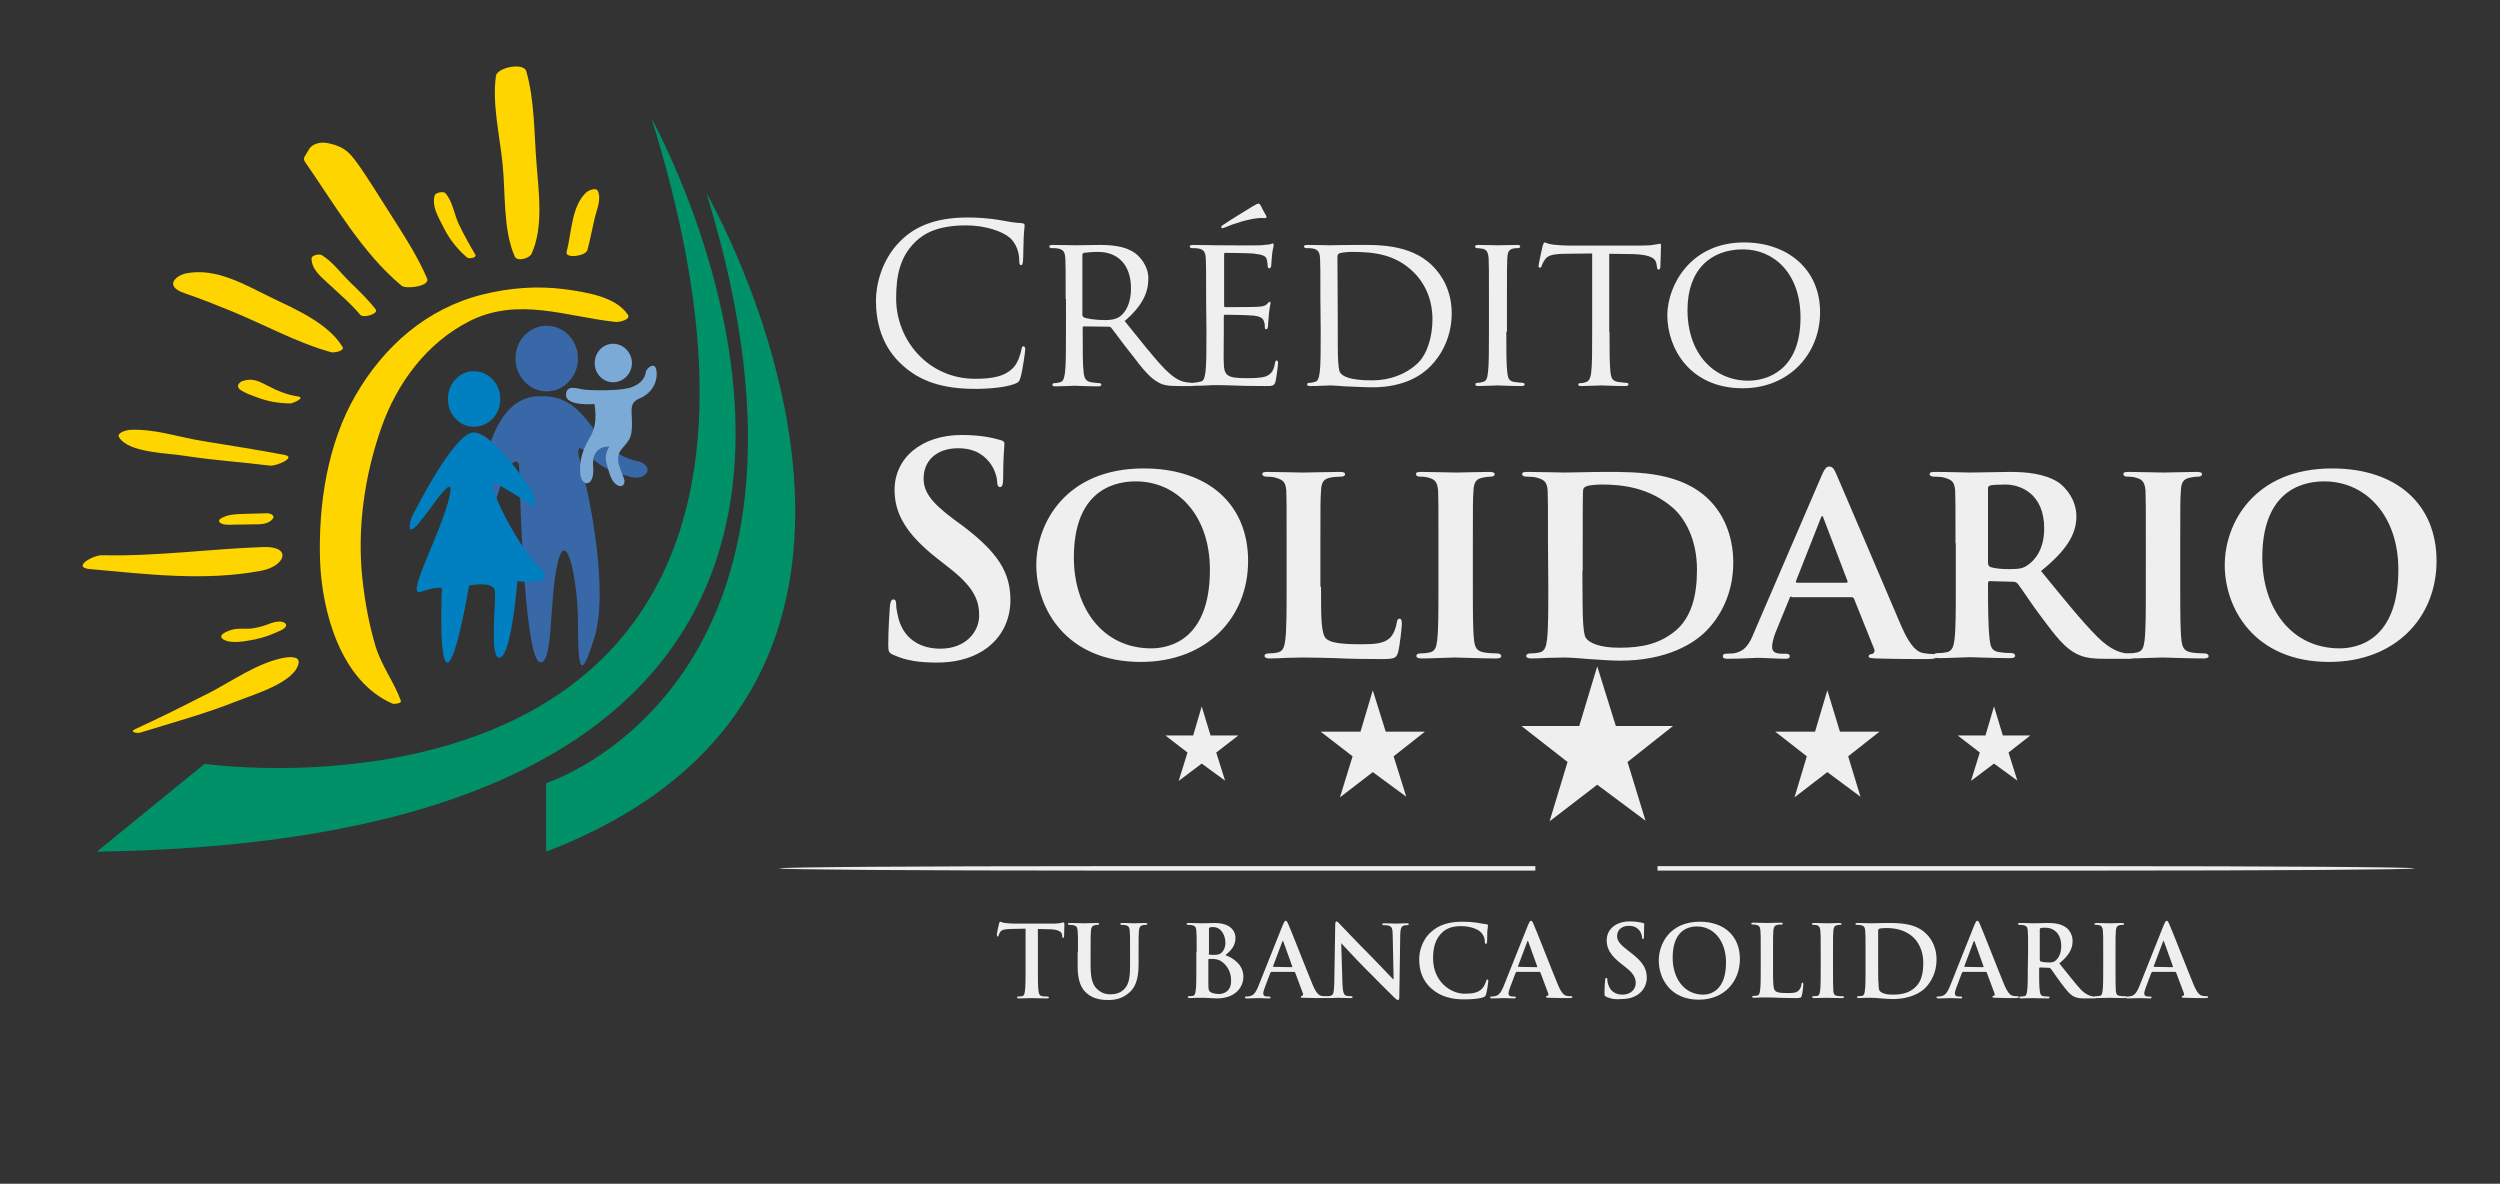 <?xml version="1.0" encoding="utf-8"?>
<!-- Generator: Adobe Illustrator 21.0.0, SVG Export Plug-In . SVG Version: 6.00 Build 0)  -->
<svg version="1.1" id="Capa_1" xmlns="http://www.w3.org/2000/svg" xmlns:xlink="http://www.w3.org/1999/xlink" x="0px" y="0px"
	 viewBox="0 0 792 375" style="enable-background:new 0 0 792 375;" xml:space="preserve">
<rect x="0" y="0" width="792" height="375" fill="#333333" stroke="none"/>
<style type="text/css">
	.st0{fill:#009169;}
	.st1{fill:#FFD500;}
	.st2{fill:#3868A8;}
	.st3{fill:#0080C0;}
	.st4{fill:#7CAAD7;}
	.st5{fill:#EFEFEF;}
</style>
<g>
	<path class="st0" d="M223.8,61.2c0,0,89.5,154.9-50.8,208.6v-21.7C173,248.1,271.8,216.9,223.8,61.2z"/>
	<path class="st0" d="M30.7,269.8L64.8,242c0,0,214.9,30.7,141.6-204.5C206.3,37.5,334.1,265.4,30.7,269.8z"/>
	<g>
		<path class="st1" d="M178.7,91.6c-8.6-1.1-17.4-0.4-25.8,1.7c-17.7,4.4-31.3,16.4-40.3,32c-8.9,15.4-11.8,34.8-11.2,52.4
			c0.6,16.1,6.5,38,22.9,45.2c0.5,0.2,3,0,2.7-0.9c-2.2-6-6.1-11-8-17.2c-2.1-7-3.4-14.2-4.2-21.5c-1.7-16,0.7-32.7,6-47.8
			c5-14.2,14.4-26.9,28-33.8c15.4-7.7,30.5-1.4,46.3,0.3c0.9,0.1,4.9-0.7,3.8-2.3C195,93.8,185.1,92.5,178.7,91.6z"/>
		<path class="st1" d="M89.8,208.4c-8.3,1.7-15.7,7-23.1,10.9c-7.9,4-15.8,8-23.9,11.7c-2,0.9,0.7,1.4,1.6,1.1
			c10.3-3.2,20.7-6,30.7-10c5-2,18.5-5.9,19.5-12.1C95,207.6,91,208.2,89.8,208.4z"/>
		<path class="st1" d="M83.4,173.3c-17.1,0.6-33.9,3-51,2.6c-2.9-0.1-9.9,3.9-3.8,4.4c18,1.6,36.3,3.9,54.2,0.5
			C90.3,179.4,92.8,173,83.4,173.3z"/>
		<path class="st1" d="M90.1,144.1c-8.5-1.6-16.9-2.9-25.4-4.3c-7.9-1.2-15.8-4.1-23.8-3.6c-0.9,0.1-4,0.9-3.2,2.3
			c3,5,15.5,5,20.8,5.9c9,1.4,18.1,2,27,3.1C87.3,147.8,94.2,144.9,90.1,144.1z"/>
		<path class="st1" d="M94.4,125.6c-3.3-0.5-6.4-1.7-9.4-3.3c-2.8-1.4-4.9-2.7-8.1-1.6c-1.2,0.4-2.5,1.8-0.3,3.1
			c1.5,0.9,3.2,1.5,4.9,2.1c3.4,1.3,6.9,1.9,10.6,1.9C92.9,127.7,96.9,126,94.4,125.6z"/>
		<path class="st1" d="M86.2,94.4c-8.5-4.1-17.6-9.7-27.2-7.8c-2.8,0.5-7.5,3.9-0.5,6.3c5,1.7,10,3.7,14.9,5.7
			c10.5,4.3,20.7,10,31.6,13c0.8,0.2,4.3-0.4,3.5-1.7C104.1,102.5,93.5,97.9,86.2,94.4z"/>
		<path class="st1" d="M84.6,162.6l-7.3,0.2c-2.5,0.1-5.2,0.1-7.4,1.5c-0.2,0.1-0.6,0.5-0.5,0.8c0.5,1.5,3.8,1.1,5,1.1l7.2-0.1
			c1.6,0,3.6-0.3,4.7-1.6C87.4,163.3,85.6,162.6,84.6,162.6z"/>
		<path class="st1" d="M85.9,197.4c-1.8,0.7-3.6,1.3-5.5,1.6c-2,0.4-4,0-6,0.3c-1,0.1-6.2,1.7-3.6,3.3c2.6,1.5,7,0.5,9.8,0
			c3-0.6,5.9-1.7,8.6-3c0.6-0.3,2-1.2,1.2-2.1C89.4,196.5,87.1,197,85.9,197.4z"/>
		<path class="st1" d="M101.9,80.8c-0.8-0.4-3.2,0-3.2,1.1c0,3.6,3.3,6,5.7,8.3c3.3,3.1,6.8,6,9.7,9.5c1,1.2,6-0.3,4.9-1.7
			c-2.4-3.1-5.2-5.8-8-8.5C108,86.6,105.5,83,101.9,80.8z"/>
		<path class="st1" d="M103.6,45.3c-1.9-0.4-4.7,0.2-5.7,2c-0.5,0.8-1,1.7-1.5,2.5c-0.2,0.6-0.1,1.1,0.3,1.6
			c9.2,13.2,18,28.7,30.5,39.1c1.4,1.2,9.2,0.2,8.1-2.3c-3.4-7.9-8.3-15.1-12.9-22.4c-2.6-4.1-5.1-8.1-7.8-12.1
			C111.1,48.7,109.7,46.5,103.6,45.3z"/>
		<path class="st1" d="M137.7,61.9c-1,3.5,1.3,7.1,2.8,10.1c1.8,3.7,4.4,7,7.5,9.6c0.6,0.5,3.1,0,2.6-0.9c-1.9-3.2-3.7-6.4-5.3-9.8
			c-1.5-3.2-1.9-7.2-4.3-9.8C140.3,60.6,138,61,137.7,61.9z"/>
		<path class="st1" d="M157.1,24.1c-1.2,9,1.2,18.7,2.1,27.7c1,9.2,0.1,21,3.9,29.5c0.8,1.7,4.7,0.5,5.3-0.9
			c3.8-8.4,2.3-19.2,1.6-28.2c-0.8-9.5-0.6-20.5-3.3-29.7C165.8,19.7,157.4,21.4,157.1,24.1z"/>
		<path class="st1" d="M185.8,60.9c-4.8,4.3-4.7,13-6.3,18.9c-0.6,2.2,6.1,1.4,6.6-0.6c0.9-3.3,1.5-6.7,2.3-10.1
			c0.6-2.6,2.2-6,1-8.6C188.8,59.3,186.5,60.3,185.8,60.9z"/>
	</g>
	<g>
		<path class="st2" d="M183.1,113.6c0,5.7-4.5,10.4-9.9,10.4s-9.9-4.7-9.9-10.4c0-5.9,4.5-10.4,9.9-10.4S183.1,107.7,183.1,113.6
			L183.1,113.6z"/>
		<path class="st2" d="M151.6,163.7c0,0,0.2-36.5,18-38.1c18-1.6,16.7,17.1,32,20.4c6.7,1.4,3,7.3-3,4.7c0,0-6.7-1-11.6-6.1
			c-4.9-5.3-4.3-1.8-2.4,4.9c1.9,6.9,8.4,37.5,3.7,52.5c-4.5,14.7-5.2,9.4-5.2-4.5s-3.7-30.8-6.4-19.3c-2.8,11.6-1.3,32.2-5.6,31.6
			c-4.5-0.6-6.2-44.8-6.6-61.1c0.2-5.5-5.2-3.1-9.6,19.3L151.6,163.7z"/>
		<path class="st3" d="M158.5,126.4c0,4.9-3.7,8.8-8.4,8.8c-4.5,0-8.2-3.9-8.2-8.8c0-4.9,3.7-8.8,8.2-8.8
			C154.7,117.6,158.5,121.5,158.5,126.4L158.5,126.4z"/>
		<path class="st3" d="M130.4,163.9c0,0-2.4,7.1,2.2,2c4.5-5.3,12.9-19.3,9.2-6.3c-3.9,13-13.3,29.7-8.4,27.9
			c4.9-1.8,6.6-1.2,6.6-1.2s-1.1,24.6,1.9,23.6c2.8-1,6.7-24.4,6.7-24.4s7.9-1.6,8.2,1.8c0.4,3.3-1.9,22.4,1.7,21
			c3.6-1.2,5.4-24.2,5.4-24.2s13.5,1.8,6.9-4.5c-6.7-6.1-17.8-28.3-13.9-26.5c3.9,1.8,12.7,7.7,12.7,7.7c-0.8-4.7-0.8-4.7-0.8-4.7
			S156.8,137,150,137C143.7,137,130.4,163.9,130.4,163.9L130.4,163.9z"/>
		<path class="st4" d="M200.2,115c0,3.3-2.6,6.1-6,6.1c-3.2,0-5.8-2.7-5.8-6.1c0-3.3,2.6-6.1,5.8-6.1
			C197.5,108.9,200.2,111.7,200.2,115L200.2,115z"/>
		<path class="st4" d="M201.3,122.1c-3.2,2.2-15.6,1.4-15.6,1.4c-2.8-0.2-6.2-2-6.4,1.6c0,3.7,9,2.9,9,2.9s1.3,5.7-1.1,10
			c-2.4,4.1-3.7,7.3-3.4,11.8c0.2,4.5,4.7,4.9,4.1-2c-0.6-6.9,5.1-6.3,5.1-6.3c-1.5,2.8-1.5,3.7,0.2,8.8s5.4,4.3,4.5,1.4
			c-0.9-2.8-3.4-6.5-0.6-9.6c2.8-3.3,3.4-3.7,3-11.2c-0.2-2.9,0.7-3.7,2.1-4.5c0,0,5.2-1.6,5.8-7.1c0.4-5.7-3-2.9-3.4-1.6
			C204.3,120.9,201.3,122.1,201.3,122.1L201.3,122.1z"/>
	</g>
	<g>
		<path class="st5" d="M285.9,115.7c-6.7-6-8.4-13.9-8.4-20.5c0-4.6,1.6-12.8,7.8-18.9c4.2-4.2,10.5-7.4,21.2-7.4
			c2.8,0,6.7,0.2,10.1,0.8c2.6,0.5,4.9,0.9,7.1,1c0.8,0.1,0.9,0.3,0.9,0.8c0,0.6-0.2,1.4-0.3,3.9c-0.1,2.3-0.1,6.1-0.2,7.1
			s-0.2,1.5-0.6,1.5c-0.5,0-0.6-0.5-0.6-1.5c0-2.7-1.1-5.5-2.9-7.1c-2.4-2.1-7.8-4-13.9-4c-9.2,0-13.5,2.7-16,5.1
			c-5.1,4.9-6.2,11-6.2,18.1c0,13.2,10.2,25.4,25,25.4c5.2,0,9.3-0.6,12.1-3.5c1.5-1.5,2.4-4.6,2.6-5.8c0.1-0.8,0.3-1,0.7-1
			c0.3,0,0.5,0.5,0.5,1s-0.8,6.5-1.5,8.9c-0.4,1.3-0.6,1.5-1.8,2c-2.8,1.1-8,1.6-12.5,1.6C298.4,123.2,291.4,120.7,285.9,115.7z"/>
		<path class="st5" d="M337.6,94.7c0-9.2,0-10.8-0.1-12.7c-0.1-2-0.5-3-2.5-3.3c-0.5-0.1-1.5-0.1-2.1-0.1c-0.2,0-0.5-0.3-0.5-0.5
			c0-0.3,0.3-0.5,1-0.5c2.8,0,6.9,0.1,7.2,0.1c0.6,0,5.8-0.1,7.6-0.1c3.9,0,8.2,0.3,11.4,2.6c1.5,1.1,4.2,4,4.2,8
			c0,4.4-1.8,8.6-7.5,13.5c5,6.2,9.2,11.6,12.8,15.3c3.3,3.3,5.3,3.9,6.8,4.1c1.2,0.2,1.8,0.2,2.2,0.2c0.3,0,0.6,0.3,0.6,0.5
			c0,0.3-0.3,0.5-1.5,0.5h-3.8c-3.5,0-5-0.3-6.5-1.2c-2.6-1.4-4.9-4.2-8.3-8.7c-2.6-3.2-5.3-7-6.6-8.6c-0.3-0.3-0.4-0.3-0.8-0.3
			l-7.8-0.1c-0.3,0-0.4,0.1-0.4,0.5v1.4c0,5.7,0,10.3,0.3,12.7c0.2,1.7,0.6,2.8,2.4,3.1c0.8,0.1,2.2,0.3,2.7,0.3
			c0.4,0,0.5,0.3,0.5,0.5c0,0.3-0.3,0.5-1,0.5c-3.3,0-7.2-0.2-7.5-0.2c-0.1,0-4.2,0.2-6,0.2c-0.6,0-1-0.1-1-0.5
			c0-0.2,0.1-0.5,0.5-0.5c0.6,0,1.3-0.1,1.9-0.3c1.2-0.3,1.3-1.4,1.6-3.1c0.3-2.4,0.3-7.1,0.3-12.8V94.7H337.6z M342.9,99.7
			c0,0.3,0.1,0.6,0.4,0.8c0.9,0.5,4,0.9,6.7,0.9c1.5,0,3.1-0.1,4.6-1c2.1-1.4,3.7-4.5,3.7-9c0-7.4-4-11.6-10.5-11.6
			c-1.8,0-3.7,0.2-4.4,0.3c-0.3,0.1-0.5,0.3-0.5,0.7L342.9,99.7L342.9,99.7z"/>
		<path class="st5" d="M382.1,94.7c0-9.2,0-10.8-0.1-12.7c-0.1-2-0.5-3-2.5-3.3c-0.5-0.1-1.5-0.1-2.1-0.1c-0.2,0-0.5-0.3-0.5-0.5
			c0-0.3,0.3-0.5,1-0.5c2.8,0,6.7,0.1,7.1,0.1s13.2,0.1,14.6,0c1.2-0.1,2.3-0.3,2.8-0.3c0.3-0.1,0.6-0.3,0.8-0.3
			c0.2,0,0.3,0.3,0.3,0.6c0,0.4-0.3,1.1-0.5,2.8c-0.1,0.6-0.2,3.2-0.3,3.9c-0.1,0.3-0.3,0.6-0.6,0.6c-0.3,0-0.5-0.3-0.5-0.8
			c0-0.4-0.1-1.4-0.3-2.1c-0.4-1-1-1.4-4.4-1.8c-1-0.1-8.1-0.2-8.8-0.2c-0.3,0-0.3,0.2-0.3,0.6v16c0,0.4,0,0.6,0.3,0.6
			c0.8,0,8.8,0,10.2-0.1c1.5-0.1,2.4-0.2,3-0.8c0.4-0.4,0.7-0.8,0.9-0.8c0.2,0,0.3,0.1,0.3,0.5c0,0.3-0.3,1.3-0.5,3.3
			c-0.1,1.2-0.3,3.4-0.3,3.8c0,0.5-0.1,1.1-0.6,1.1c-0.3,0-0.4-0.2-0.4-0.6c0-0.6,0-1.2-0.3-1.9c-0.2-0.8-0.8-1.5-3.1-1.8
			c-1.7-0.2-8.2-0.3-9.2-0.3c-0.3,0-0.4,0.2-0.4,0.4v4.9c0,2-0.1,8.9,0,10.1c0.1,4,1.2,4.7,7.3,4.7c1.6,0,4.5,0,6.1-0.6
			c1.6-0.7,2.4-1.7,2.8-4.1c0.1-0.7,0.3-0.9,0.6-0.9c0.3,0,0.4,0.5,0.4,0.9s-0.5,4.4-0.8,5.7c-0.4,1.5-1,1.5-3.4,1.5
			c-4.6,0-8.1-0.1-10.6-0.2c-2.6-0.1-4.2-0.1-5.1-0.1c-0.1,0-1.3,0-2.6,0.1c-1.2,0.1-2.6,0.1-3.5,0.1c-0.6,0-1-0.1-1-0.5
			c0-0.2,0.1-0.5,0.5-0.5c0.6,0,1.3-0.2,1.9-0.3c1.2-0.2,1.3-1.4,1.6-3.1c0.3-2.4,0.3-7.1,0.3-12.8L382.1,94.7L382.1,94.7z
			 M401.1,68.3c0.3,0.6,0,0.8-0.3,0.8c-0.2,0-0.9-0.1-2.1,0c-3.4,0.3-8.3,1.9-10.5,2.9c-0.5,0.2-0.9,0.3-1,0.3s-0.3-0.1-0.3-0.4
			c0-0.2,0.1-0.3,0.5-0.6c2.5-1.7,8.9-5.6,9.4-5.9c1.2-0.7,1.6-0.9,1.9-0.9c0.2,0,0.3,0.1,0.7,0.6C399.8,66,400.3,67,401.1,68.3z"/>
		<path class="st5" d="M418.3,94.7c0-9.2,0-10.8-0.1-12.7c-0.1-2-0.5-3-2.5-3.3c-0.5-0.1-1.5-0.1-2.1-0.1c-0.2,0-0.5-0.3-0.5-0.5
			c0-0.3,0.3-0.5,1-0.5c2.8,0,6.7,0.1,7.1,0.1c0.7,0,4.6-0.1,8.2-0.1c6.1,0,17.3-0.6,24.5,6.7c3.1,3.1,6,8,6,15
			c0,7.4-3.2,13.1-6.6,16.6c-2.6,2.7-8.1,6.8-18.5,6.8c-2.6,0-5.9-0.2-8.5-0.3c-2.6-0.2-4.7-0.3-5-0.3c-0.1,0-1.2,0.1-2.5,0.1
			c-1.2,0.1-2.7,0.1-3.7,0.1c-0.6,0-1-0.1-1-0.5c0-0.2,0.1-0.5,0.5-0.5c0.6,0,1.3-0.1,1.9-0.3c1.2-0.3,1.3-1.4,1.6-3.1
			c0.3-2.4,0.3-7.1,0.3-12.8L418.3,94.7L418.3,94.7z M423.8,101.1c0,6.2,0,11.7,0.1,12.8c0.1,1.5,0.2,3.6,0.7,4.2
			c0.8,1.1,2.9,2.4,10.1,2.4c5.6,0,10.6-1.9,14.3-5.3c3.2-3,4.8-8.6,4.8-14c0-7.5-3.3-12.3-5.8-14.8c-5.8-5.8-12.5-6.6-19.8-6.6
			c-1.2,0-3.1,0.2-3.7,0.4c-0.6,0.2-0.8,0.5-0.8,1.2L423.8,101.1L423.8,101.1z"/>
		<path class="st5" d="M477.2,105.1c0,5.7,0,10.3,0.3,12.8c0.2,1.7,0.4,2.8,2.2,3.1c0.9,0.1,2.2,0.3,2.8,0.3c0.3,0,0.5,0.3,0.5,0.5
			c0,0.3-0.3,0.5-1,0.5c-3.4,0-7.4-0.2-7.6-0.2c-0.3,0-4.2,0.2-6,0.2c-0.6,0-1-0.1-1-0.5c0-0.2,0.1-0.5,0.5-0.5
			c0.6,0,1.3-0.1,1.9-0.3c1.2-0.3,1.4-1.4,1.6-3.1c0.3-2.4,0.3-7.1,0.3-12.8V94.7c0-9.2,0-10.8-0.1-12.7c-0.1-2-0.6-2.9-1.9-3.2
			c-0.7-0.1-1.5-0.2-1.9-0.2c-0.3,0-0.5-0.3-0.5-0.5c0-0.3,0.3-0.5,1-0.5c2,0,5.8,0.1,6.2,0.1c0.3,0,4.2-0.1,6.1-0.1
			c0.7,0,1,0.1,1,0.5c0,0.2-0.3,0.5-0.5,0.5c-0.4,0-0.8,0-1.5,0.1c-1.7,0.3-2,1.2-2.1,3.3c-0.1,1.9-0.1,3.5-0.1,12.7v10.4H477.2z"/>
		<path class="st5" d="M509.9,105.1c0,5.7,0,10.3,0.3,12.8c0.2,1.7,0.5,2.8,2.4,3.1c0.8,0.1,2.2,0.3,2.8,0.3c0.4,0,0.5,0.3,0.5,0.5
			c0,0.3-0.3,0.5-1,0.5c-3.3,0-7.2-0.2-7.6-0.2c-0.3,0-4.5,0.2-6.3,0.2c-0.7,0-1-0.1-1-0.5c0-0.2,0.1-0.4,0.5-0.4
			c0.6,0,1.2-0.1,1.8-0.3c1.2-0.3,1.6-1.5,1.8-3.2c0.3-2.4,0.3-7.1,0.3-12.8V80.3l-8.8,0.1c-3.8,0.1-5.3,0.5-6.2,1.9
			c-0.7,1-0.8,1.5-1,1.9c-0.1,0.5-0.3,0.6-0.6,0.6c-0.1,0-0.4-0.1-0.4-0.5c0-0.6,1.2-5.9,1.3-6.4c0.1-0.3,0.4-1.1,0.6-1.1
			c0.4,0,1,0.5,2.7,0.7s4.1,0.3,4.8,0.3h23c2,0,3.4-0.1,4.4-0.3c0.9-0.1,1.5-0.3,1.7-0.3c0.3,0,0.3,0.3,0.3,0.7c0,1.8-0.2,6-0.2,6.7
			c0,0.5-0.3,0.8-0.6,0.8s-0.4-0.2-0.5-1l-0.1-0.6c-0.2-1.8-1.5-3.1-7.4-3.3l-7.6-0.1v24.7H509.9z"/>
		<path class="st5" d="M552.5,76.8c13.7,0,24.1,8.4,24.1,22.1c0,13.2-9.8,24.1-24.5,24.1c-16.7,0-23.9-12.6-23.9-23.2
			C528.3,90.3,535.6,76.8,552.5,76.8z M553.9,120.6c5.5,0,16.5-2.9,16.5-20c0-14.2-8.6-21.6-18.2-21.6c-10.2,0-17.6,6.4-17.6,19.2
			C534.6,112,542.9,120.6,553.9,120.6z"/>
	</g>
	<g>
		<path class="st5" d="M283.1,207.5c-1.5-0.6-1.7-1.1-1.7-3.1c0-5.1,0.4-10.6,0.5-12.1c0.1-1.4,0.4-2.4,1.1-2.4
			c0.8,0,0.9,0.8,0.9,1.6c0,1.2,0.4,3.1,0.8,4.7c2,6.8,7.5,9.3,13.2,9.3c8.3,0,12.3-5.6,12.3-10.5c0-4.5-1.4-8.7-9-14.7L297,177
			c-10.1-7.9-13.6-14.4-13.6-21.8c0-10.1,8.5-17.4,21.3-17.4c6,0,9.8,0.9,12.2,1.6c0.8,0.2,1.3,0.5,1.3,1.1c0,1.2-0.4,3.9-0.4,11
			c0,2-0.3,2.8-1,2.8c-0.6,0-0.9-0.6-0.9-1.7c0-0.8-0.5-3.7-2.4-6.1c-1.4-1.7-4-4.5-10-4.5c-6.8,0-10.9,4-10.9,9.5
			c0,4.2,2.1,7.5,9.8,13.2l2.6,1.9c11.1,8.4,15.1,14.7,15.1,23.5c0,5.3-2,11.7-8.6,16c-4.6,2.9-9.8,3.8-14.6,3.8
			C291.2,209.9,287.1,209.3,283.1,207.5z"/>
		<path class="st5" d="M328.3,179c0-13.3,9.4-30.6,34-30.6c20.4,0,33.1,11.3,33.1,29.3s-13.1,32-34,32
			C337.9,209.7,328.3,192.9,328.3,179z M383.3,180.5c0-17.3-10.4-28-23.5-28c-9,0-19.6,4.8-19.6,24.1c0,16.1,9.2,28.8,24.5,28.8
			C370.4,205.4,383.3,202.8,383.3,180.5z"/>
		<path class="st5" d="M418.5,185.9c0,10,0,15,1.7,16.5c1.4,1.2,4.5,1.7,10.8,1.7c4.3,0,7.5-0.1,9.5-2.2c1-1,1.8-3.2,2-4.7
			c0.1-0.7,0.3-1.2,0.9-1.2s0.7,0.8,0.7,1.7s-0.6,6.7-1.2,9c-0.6,1.7-0.9,2.1-5.2,2.1c-5.8,0-10.5-0.1-14.5-0.3
			c-4-0.1-7.5-0.2-10.8-0.2c-0.9,0-2.7,0.1-4.6,0.1c-1.9,0.1-4,0.2-5.6,0.2c-1,0-1.6-0.3-1.6-0.8c0-0.4,0.3-0.8,1.3-0.8
			c1.2,0,2.1-0.1,2.9-0.3c1.7-0.4,2.1-1.8,2.4-4.1c0.4-3.3,0.4-9.5,0.4-16.7v-13.8c0-11.9,0-14.1-0.1-16.6c-0.2-2.7-0.9-3.5-3.5-4.2
			c-0.6-0.2-1.7-0.3-2.7-0.3c-0.9,0-1.4-0.3-1.4-0.8c0-0.6,0.6-0.7,1.7-0.7c3.8,0,8.9,0.2,11.1,0.2c1.9,0,8.6-0.2,11.7-0.2
			c1.2,0,1.7,0.2,1.7,0.7c0,0.6-0.5,0.8-1.5,0.8c-0.9,0-2.2,0.1-3.1,0.3c-2.2,0.4-2.9,1.5-3,4.2c-0.2,2.5-0.2,4.7-0.2,16.6v13.8
			H418.5z"/>
		<path class="st5" d="M455.7,172.1c0-11.9,0-14.1-0.1-16.6c-0.2-2.7-1-3.6-2.8-4.1c-0.9-0.3-1.9-0.4-2.9-0.4
			c-0.8,0-1.3-0.2-1.3-0.9c0-0.5,0.6-0.6,1.9-0.6c3,0,8.6,0.2,10.9,0.2c2,0,7.3-0.2,10.4-0.2c1,0,1.7,0.2,1.7,0.6
			c0,0.7-0.5,0.9-1.3,0.9s-1.5,0.1-2.4,0.3c-2.2,0.4-2.9,1.5-3,4.2c-0.2,2.5-0.2,4.7-0.2,16.6v13.8c0,7.5,0,13.8,0.4,17.1
			c0.3,2.1,0.8,3.3,3.2,3.7c1.1,0.2,2.9,0.3,4.1,0.3c0.9,0,1.3,0.5,1.3,0.8c0,0.6-0.6,0.8-1.6,0.8c-5.3,0-10.9-0.3-13.1-0.3
			c-1.8,0-7.4,0.3-10.6,0.3c-1,0-1.6-0.3-1.6-0.8c0-0.4,0.3-0.8,1.3-0.8c1.2,0,2.1-0.1,2.9-0.3c1.7-0.4,2.1-1.5,2.4-3.8
			c0.4-3.2,0.4-9.5,0.4-17L455.7,172.1L455.7,172.1z"/>
		<path class="st5" d="M490.4,172.1c0-11.9,0-14.1-0.1-16.6c-0.2-2.7-0.9-3.5-3.5-4.2c-0.6-0.2-2-0.3-3.2-0.3
			c-0.8,0-1.4-0.3-1.4-0.8c0-0.6,0.6-0.7,1.8-0.7c4.2,0,9.4,0.2,11.7,0.2c2.5,0,8.3-0.2,13.2-0.2c10.1,0,23.7,0,32.6,8.9
			c4,4,7.6,10.6,7.6,19.9c0,9.8-4.2,17.3-8.8,21.8c-3.7,3.7-12.2,9.2-27.1,9.2c-2.9,0-6.4-0.3-9.7-0.5c-3.2-0.3-6.2-0.5-8.2-0.5
			c-0.9,0-2.7,0.1-4.6,0.1c-1.9,0.1-4,0.2-5.6,0.2c-1,0-1.6-0.3-1.6-0.8c0-0.4,0.3-0.8,1.3-0.8c1.2,0,2.1-0.1,2.9-0.3
			c1.7-0.4,2.1-1.8,2.4-4.1c0.4-3.3,0.4-9.5,0.4-16.7L490.4,172.1L490.4,172.1z M501.3,180.8c0,8.3,0.1,14.3,0.2,15.8
			c0.1,1.9,0.3,4.7,0.9,5.5c1,1.5,4.2,3.1,10.6,3.1c7.4,0,12.8-1.3,17.7-5.3c5.2-4.3,6.9-11.3,6.9-19.4c0-9.9-4-16.4-7.5-19.5
			c-7.5-6.6-16.3-7.5-22.6-7.5c-1.7,0-4.3,0.2-5,0.6c-0.7,0.3-1,0.6-1,1.6c-0.1,2.7-0.1,9.1-0.1,15.3v9.8H501.3z"/>
		<path class="st5" d="M567.6,189c-0.5,0-0.6,0.1-0.7,0.6l-4.3,10.5c-0.8,1.9-1.2,3.9-1.2,4.8c0,1.4,0.7,2.2,3.2,2.2h1.2
			c1,0,1.2,0.4,1.2,0.8c0,0.6-0.5,0.8-1.3,0.8c-2.7,0-6.4-0.3-9-0.3c-0.8,0-5.2,0.3-9.4,0.3c-1,0-1.5-0.2-1.5-0.8
			c0-0.5,0.3-0.8,0.9-0.8c0.7,0,1.7-0.1,2.4-0.1c3.7-0.6,5.1-2.9,6.7-6.9l21.2-49.2c0.9-2.2,1.6-3.1,2.4-3.1c1.2,0,1.6,0.7,2.4,2.5
			c1.9,4.3,15.5,36.3,20.6,48.2c3.1,7.1,5.4,8.1,6.9,8.4c1.2,0.2,2.1,0.3,3,0.3c0.7,0,1.1,0.3,1.1,0.8c0,0.6-0.5,0.8-3.5,0.8
			c-2.9,0-8.7,0-15.5-0.2c-1.5-0.1-2.4-0.1-2.4-0.6s0.2-0.7,1-0.8c0.6-0.1,1.1-0.8,0.7-1.7l-6.3-15.7c-0.2-0.5-0.5-0.6-0.8-0.6h-19
			V189z M584.9,184.6c0.4,0,0.5-0.2,0.4-0.5l-7.6-19.9c-0.1-0.3-0.2-0.7-0.4-0.7c-0.3,0-0.4,0.5-0.5,0.7L569,184
			c-0.2,0.4,0,0.6,0.3,0.6L584.9,184.6L584.9,184.6z"/>
		<path class="st5" d="M619.5,172.1c0-11.9,0-14.1-0.1-16.6c-0.2-2.7-0.9-3.5-3.5-4.2c-0.6-0.2-2-0.3-3.2-0.3
			c-0.8,0-1.4-0.3-1.4-0.8c0-0.6,0.6-0.7,1.8-0.7c4.2,0,9.4,0.2,11,0.2c2.8,0,10.1-0.2,12.6-0.2c5.2,0,11,0.5,15.4,3.3
			c2.3,1.6,5.7,5.5,5.7,10.8c0,5.8-3.3,10.9-11.2,17.3c7.2,8.8,12.9,15.9,17.8,20.8c4.5,4.5,7.4,4.9,8.6,5.2
			c0.8,0.2,1.3,0.2,1.9,0.2s1,0.5,1,0.8c0,0.6-0.6,0.8-1.6,0.8h-7.7c-4.5,0-6.7-0.5-8.8-1.6c-3.5-1.7-6.5-5.4-11-11.5
			c-3.2-4.2-6.6-9.5-7.6-10.7c-0.5-0.5-0.9-0.6-1.5-0.6l-7.3-0.2c-0.4,0-0.6,0.2-0.6,0.6v1.1c0,7.3,0.1,13.3,0.5,16.7
			c0.3,2.3,0.6,3.8,3.1,4.1c1.2,0.2,2.9,0.3,4,0.3c0.6,0,1,0.5,1,0.8c0,0.6-0.6,0.8-1.7,0.8c-4.7,0-11.4-0.3-12.6-0.3
			c-1.6,0-6.7,0.3-9.9,0.3c-1,0-1.6-0.3-1.6-0.8c0-0.4,0.3-0.8,1.3-0.8c1.2,0,2.1-0.1,2.9-0.3c1.7-0.4,2.1-1.8,2.4-4.1
			c0.4-3.3,0.4-9.5,0.4-16.7v-13.7H619.5z M629.8,178.2c0,0.8,0.2,1.1,0.7,1.4c1.7,0.6,4.1,0.7,6.2,0.7c3.2,0,4.3-0.3,5.7-1.3
			c2.5-1.7,5.2-5.2,5.2-11.6c0-11-7.5-13.9-12.3-13.9c-2,0-4,0.1-4.8,0.3c-0.6,0.2-0.7,0.5-0.7,1.1L629.8,178.2L629.8,178.2z"/>
		<path class="st5" d="M679.8,172.1c0-11.9,0-14.1-0.1-16.6c-0.2-2.7-1-3.6-2.8-4.1c-0.9-0.3-1.9-0.4-2.9-0.4
			c-0.8,0-1.3-0.2-1.3-0.9c0-0.5,0.6-0.6,1.9-0.6c3,0,8.6,0.2,10.9,0.2c2,0,7.3-0.2,10.4-0.2c1,0,1.7,0.2,1.7,0.6
			c0,0.7-0.5,0.9-1.3,0.9s-1.5,0.1-2.4,0.3c-2.2,0.4-2.9,1.5-3,4.2c-0.2,2.5-0.2,4.7-0.2,16.6v13.8c0,7.5,0,13.8,0.4,17.1
			c0.3,2.1,0.8,3.3,3.2,3.7c1.1,0.2,2.9,0.3,4.1,0.3c0.9,0,1.3,0.5,1.3,0.8c0,0.6-0.6,0.8-1.6,0.8c-5.3,0-10.9-0.3-13.1-0.3
			c-1.8,0-7.4,0.3-10.6,0.3c-1,0-1.6-0.3-1.6-0.8c0-0.4,0.3-0.8,1.3-0.8c1.2,0,2.1-0.1,2.9-0.3c1.7-0.4,2.1-1.5,2.4-3.8
			c0.4-3.2,0.4-9.5,0.4-17L679.8,172.1L679.8,172.1z"/>
		<path class="st5" d="M704.8,179c0-13.3,9.4-30.6,34-30.6c20.4,0,33.1,11.3,33.1,29.3s-13.1,32-34,32
			C714.3,209.7,704.8,192.9,704.8,179z M759.8,180.5c0-17.3-10.4-28-23.5-28c-9,0-19.6,4.8-19.6,24.1c0,16.1,9.2,28.8,24.5,28.8
			C746.9,205.4,759.8,202.8,759.8,180.5z"/>
	</g>
	<g>
		<polygon class="st5" points="482,230 500.3,230 506,211.1 511.9,230 530,230 515.6,241.4 521.3,260 506,248.6 490.9,260.2 
			496.6,241.4 		"/>
		<polygon class="st5" points="562.4,231.8 575,231.8 578.9,218.7 582.9,231.8 595.4,231.8 585.5,239.6 589.4,252.4 578.9,244.6 
			568.5,252.6 572.4,239.6 		"/>
		<polygon class="st5" points="620.2,233 629,233 631.7,223.8 634.5,233 643.2,233 636.3,238.4 639.1,247.3 631.7,241.9 
			624.4,247.4 627.2,238.4 		"/>
		<polygon class="st5" points="369.2,233 378,233 380.7,223.8 383.5,233 392.3,233 385.3,238.4 388.1,247.3 380.7,241.9 
			373.4,247.4 376.2,238.4 		"/>
		<polygon class="st5" points="418.4,231.8 431,231.8 434.9,218.7 439,231.8 451.4,231.8 441.5,239.6 445.5,252.4 434.9,244.6 
			424.5,252.6 428.5,239.6 		"/>
	</g>
	<g>
		<path class="st5" d="M324.7,294.2l-4.7,0.1c-1.8,0.1-2.6,0.2-3.1,0.9c-0.3,0.5-0.5,0.8-0.5,1.1c-0.1,0.3-0.2,0.4-0.3,0.4
			c-0.2,0-0.3-0.2-0.3-0.5c0-0.5,0.6-3.4,0.7-3.6c0.1-0.4,0.2-0.6,0.4-0.6c0.3,0,0.6,0.3,1.4,0.4c0.9,0.1,2.1,0.2,3.1,0.2h12.5
			c1,0,1.7-0.1,2.2-0.2s0.7-0.2,0.8-0.2c0.2,0,0.3,0.2,0.3,0.7c0,0.7-0.1,2.8-0.1,3.7c0,0.3-0.1,0.5-0.3,0.5c-0.3,0-0.3-0.2-0.3-0.6
			v-0.3c-0.1-0.8-0.9-1.7-3.7-1.8l-4-0.1v12.9c0,2.9,0,5.4,0.2,6.7c0.1,0.9,0.3,1.6,1.2,1.7c0.4,0.1,1.1,0.1,1.6,0.1
			c0.3,0,0.5,0.1,0.5,0.3c0,0.2-0.3,0.3-0.6,0.3c-2.1,0-4.1-0.1-4.9-0.1c-0.7,0-2.7,0.1-4,0.1c-0.4,0-0.6-0.1-0.6-0.3
			c0-0.2,0.1-0.3,0.5-0.3c0.5,0,0.8-0.1,1.1-0.1c0.6-0.1,0.8-0.8,0.9-1.7c0.2-1.3,0.2-3.8,0.2-6.7v-13H324.7z"/>
		<path class="st5" d="M341.5,301.6c0-4.8,0-5.7-0.1-6.7c-0.1-1.1-0.3-1.6-1.4-1.8c-0.3-0.1-0.8-0.1-1.2-0.1c-0.3,0-0.5-0.1-0.5-0.3
			c0-0.2,0.2-0.3,0.7-0.3c1.7,0,3.7,0.1,4.6,0.1c0.8,0,2.7-0.1,3.9-0.1c0.5,0,0.7,0.1,0.7,0.3c0,0.2-0.2,0.3-0.5,0.3s-0.5,0-0.9,0.1
			c-0.8,0.2-1.1,0.7-1.2,1.8c-0.1,1-0.1,1.9-0.1,6.7v4.4c0,4.6,0.9,6.5,2.5,7.7c1.4,1.2,2.9,1.3,3.9,1.3c1.4,0,3.1-0.4,4.3-1.7
			c1.7-1.7,1.8-4.6,1.8-7.8v-3.9c0-4.8,0-5.7-0.1-6.7c-0.1-1.1-0.3-1.6-1.4-1.8c-0.3-0.1-0.8-0.1-1.1-0.1s-0.5-0.1-0.5-0.3
			c0-0.2,0.2-0.3,0.7-0.3c1.6,0,3.6,0.1,3.6,0.1c0.4,0,2.4-0.1,3.6-0.1c0.4,0,0.7,0.1,0.7,0.3c0,0.2-0.2,0.3-0.6,0.3
			c-0.3,0-0.5,0-0.9,0.1c-0.8,0.2-1.1,0.7-1.2,1.8c-0.1,1-0.1,1.9-0.1,6.7v3.4c0,3.5-0.3,7.2-3,9.5c-2.2,1.9-4.5,2.3-6.5,2.3
			c-1.7,0-4.7-0.1-7-2.2c-1.6-1.4-2.8-3.8-2.8-8.3v-4.7H341.5z"/>
		<path class="st5" d="M379.1,301.6c0-4.8,0-5.7-0.1-6.7c-0.1-1.1-0.3-1.6-1.4-1.8c-0.3-0.1-0.8-0.1-1.2-0.1c-0.3,0-0.5-0.1-0.5-0.3
			c0-0.2,0.2-0.3,0.7-0.3c1.7,0,3.7,0.1,4.3,0.1c1.5,0,2.8-0.1,3.8-0.1c5.7,0,6.7,3.1,6.7,4.7c0,2.6-1.5,4.1-3.2,5.5
			c2.6,0.9,5.7,3.1,5.7,6.8c0,3.4-2.6,6.9-8.4,6.9c-0.4,0-1.3-0.1-2.2-0.1c-0.9-0.1-1.9-0.1-2.4-0.1c-0.3,0-1,0-1.8,0
			c-0.7,0-1.5,0.1-2.2,0.1c-0.4,0-0.6-0.1-0.6-0.3c0-0.2,0.1-0.3,0.5-0.3c0.5,0,0.8-0.1,1.1-0.1c0.6-0.1,0.8-0.8,0.9-1.7
			c0.2-1.3,0.2-3.8,0.2-6.7v-5.5H379.1z M382.9,302.1c0,0.3,0.1,0.3,0.2,0.3c0.3,0.1,0.8,0.1,1.5,0.1c1,0,1.7-0.1,2.3-0.6
			c0.8-0.7,1.3-1.8,1.3-3.3c0-2.1-1.2-4.9-3.9-4.9c-0.4,0-0.7,0-1,0.1c-0.2,0.1-0.3,0.2-0.3,0.5v7.8H382.9z M387,304.6
			c-0.7-0.5-1.4-0.7-2.6-0.8c-0.6,0-0.9,0-1.4,0c-0.1,0-0.2,0.1-0.2,0.2v7.5c0,2.1,0.1,2.6,1.1,3c0.8,0.3,1.6,0.4,2.3,0.4
			c1.4,0,3.8-0.8,3.8-4C390.1,308.9,389.4,306.3,387,304.6z"/>
		<path class="st5" d="M402.7,308c-0.2,0-0.2,0.1-0.3,0.3l-1.7,4.5c-0.3,0.8-0.5,1.5-0.5,1.9c0,0.6,0.3,1,1.3,1h0.5
			c0.4,0,0.5,0.1,0.5,0.3c0,0.3-0.2,0.3-0.5,0.3c-1,0-2.4-0.1-3.3-0.1c-0.3,0-2.1,0.1-3.7,0.1c-0.4,0-0.6-0.1-0.6-0.3
			c0-0.2,0.1-0.3,0.4-0.3s0.7,0,1-0.1c1.4-0.2,2-1.3,2.7-2.8l7.9-19.8c0.4-0.9,0.6-1.3,0.9-1.3s0.5,0.3,0.8,1
			c0.8,1.7,5.8,14.6,7.8,19.4c1.2,2.8,2.1,3.3,2.8,3.4c0.5,0.1,0.9,0.1,1.3,0.1c0.3,0,0.4,0,0.4,0.3s-0.3,0.3-1.4,0.3s-3.4,0-6-0.1
			c-0.6,0-0.9,0-0.9-0.3c0-0.2,0.1-0.3,0.4-0.3c0.2-0.1,0.4-0.3,0.3-0.7l-2.5-6.7c-0.1-0.2-0.2-0.2-0.3-0.2h-7.3V308z M409.2,306.4
			c0.2,0,0.2-0.1,0.2-0.2l-2.8-7.8c0-0.1-0.1-0.3-0.2-0.3s-0.2,0.2-0.2,0.3l-2.9,7.7c0,0.1,0,0.2,0.1,0.2L409.2,306.4L409.2,306.4z"
			/>
		<path class="st5" d="M425.3,311.9c0.1,2.5,0.5,3.3,1.1,3.5c0.5,0.2,1.1,0.2,1.6,0.2c0.3,0,0.5,0.1,0.5,0.3c0,0.3-0.3,0.3-0.7,0.3
			c-2,0-3.3-0.1-3.9-0.1c-0.3,0-1.8,0.1-3.4,0.1c-0.4,0-0.7,0-0.7-0.3c0-0.2,0.2-0.3,0.5-0.3c0.4,0,1,0,1.4-0.2
			c0.8-0.3,0.9-1.2,1-3.9L423,293c0-0.6,0.1-1.1,0.4-1.1s0.6,0.4,1.2,1c0.4,0.4,5.2,5.5,9.8,10.1c2.1,2.1,6.4,6.7,6.9,7.2h0.2
			l-0.3-14.1c0-1.9-0.3-2.5-1.1-2.8c-0.5-0.2-1.2-0.2-1.7-0.2c-0.4,0-0.5-0.1-0.5-0.3c0-0.3,0.3-0.3,0.8-0.3c1.6,0,3.1,0.1,3.8,0.1
			c0.3,0,1.5-0.1,3.1-0.1c0.4,0,0.7,0,0.7,0.3c0,0.2-0.2,0.3-0.6,0.3c-0.3,0-0.6,0-0.9,0.1c-0.9,0.3-1.1,0.9-1.2,2.7l-0.3,19.9
			c0,0.7-0.1,1-0.4,1s-0.7-0.3-1.1-0.7c-2-1.9-6-6-9.3-9.3c-3.4-3.4-6.9-7.3-7.5-7.9h-0.1L425.3,311.9z"/>
		<path class="st5" d="M453.5,313.2c-3.1-2.7-3.9-6.2-3.9-9.3c0-2.1,0.7-5.9,3.7-8.6c2.3-2.1,5.3-3.3,9.9-3.3c2,0,3.1,0.1,4.6,0.3
			c1.2,0.2,2.2,0.4,3.1,0.5c0.3,0,0.5,0.2,0.5,0.4c0,0.3-0.1,0.6-0.2,1.7c-0.1,1,0,2.8-0.1,3.4c0,0.5-0.1,0.7-0.4,0.7
			s-0.3-0.3-0.3-0.7c0-1-0.4-2.1-1.2-2.9c-1-1.1-3.5-2-6.4-2c-2.7,0-4.5,0.7-5.9,2c-2.3,2.1-2.9,5.1-2.9,8.2
			c0,7.5,5.7,11.2,9.9,11.2c2.8,0,4.5-0.3,5.8-1.8c0.5-0.6,0.9-1.5,1.1-2.1c0.1-0.5,0.2-0.6,0.4-0.6c0.2,0,0.3,0.2,0.3,0.5
			c0,0.4-0.4,3.1-0.7,4.2c-0.2,0.5-0.3,0.7-0.8,0.9c-1.3,0.5-3.7,0.7-5.7,0.7C460,316.7,456.3,315.7,453.5,313.2z"/>
		<path class="st5" d="M480.4,308c-0.2,0-0.2,0.1-0.3,0.3l-1.7,4.5c-0.3,0.8-0.5,1.5-0.5,1.9c0,0.6,0.3,1,1.3,1h0.5
			c0.4,0,0.5,0.1,0.5,0.3c0,0.3-0.2,0.3-0.5,0.3c-1,0-2.4-0.1-3.3-0.1c-0.3,0-2.1,0.1-3.7,0.1c-0.4,0-0.6-0.1-0.6-0.3
			c0-0.2,0.1-0.3,0.4-0.3s0.7,0,1-0.1c1.4-0.2,2-1.3,2.7-2.8l7.9-19.8c0.4-0.9,0.6-1.3,0.9-1.3s0.5,0.3,0.8,1
			c0.8,1.7,5.8,14.6,7.8,19.4c1.2,2.8,2.1,3.3,2.8,3.4c0.5,0.1,0.9,0.1,1.3,0.1c0.3,0,0.4,0,0.4,0.3s-0.3,0.3-1.4,0.3s-3.4,0-6-0.1
			c-0.6,0-0.9,0-0.9-0.3c0-0.2,0.1-0.3,0.4-0.3c0.2-0.1,0.4-0.3,0.3-0.7l-2.5-6.7c-0.1-0.2-0.2-0.2-0.3-0.2h-7.3V308z M486.8,306.4
			c0.2,0,0.2-0.1,0.2-0.2l-2.8-7.8c0-0.1-0.1-0.3-0.2-0.3s-0.2,0.2-0.2,0.3l-2.9,7.7c0,0.1,0,0.2,0.1,0.2L486.8,306.4L486.8,306.4z"
			/>
		<path class="st5" d="M508.9,315.8c-0.5-0.2-0.6-0.4-0.6-1.1c0-1.7,0.1-3.6,0.2-4.1c0-0.5,0.1-0.8,0.4-0.8s0.3,0.3,0.3,0.5
			c0,0.4,0.1,1.1,0.3,1.6c0.7,2.3,2.5,3.2,4.5,3.2c2.8,0,4.2-1.9,4.2-3.6c0-1.5-0.5-3-3.1-5l-1.4-1.1c-3.5-2.7-4.7-4.9-4.7-7.5
			c0-3.5,2.9-6,7.3-6c2,0,3.4,0.3,4.2,0.5c0.3,0.1,0.4,0.2,0.4,0.4c0,0.4-0.1,1.3-0.1,3.8c0,0.7-0.1,0.9-0.3,0.9s-0.3-0.2-0.3-0.6
			c0-0.3-0.2-1.3-0.8-2.1c-0.5-0.6-1.4-1.5-3.4-1.5c-2.3,0-3.7,1.4-3.7,3.2c0,1.4,0.7,2.5,3.3,4.5l0.9,0.7c3.8,2.9,5.2,5,5.2,8
			c0,1.8-0.7,4-3,5.5c-1.6,1-3.3,1.3-5,1.3C511.6,316.7,510.2,316.4,508.9,315.8z"/>
		<path class="st5" d="M525.5,304.3c0-5.4,3.6-12.3,13-12.3c7.8,0,12.7,4.6,12.7,11.8s-5,12.9-13,12.9
			C529.1,316.7,525.5,309.9,525.5,304.3z M546.8,304.9c0-7.1-4.1-11.4-9.2-11.4c-3.6,0-7.7,2-7.7,9.9c0,6.5,3.6,11.7,9.7,11.7
			C541.7,315.1,546.8,314,546.8,304.9z"/>
		<path class="st5" d="M561.7,307.1c0,4,0,6.2,0.7,6.8c0.5,0.5,1.4,0.7,3.8,0.7c1.7,0,2.9,0,3.7-0.9c0.4-0.4,0.8-1.3,0.8-1.9
			c0-0.3,0.1-0.5,0.3-0.5s0.3,0.2,0.3,0.5s-0.2,2.7-0.5,3.6c-0.2,0.7-0.3,0.8-2,0.8c-2.3,0-3.9-0.1-5.3-0.1
			c-1.4-0.1-2.5-0.1-3.8-0.1c-0.3,0-1,0-1.8,0c-0.7,0-1.5,0.1-2.2,0.1c-0.4,0-0.6-0.1-0.6-0.3c0-0.2,0.1-0.3,0.5-0.3
			c0.5,0,0.8-0.1,1.1-0.1c0.6-0.1,0.8-0.8,0.9-1.7c0.2-1.3,0.2-3.8,0.2-6.7v-5.5c0-4.8,0-5.7-0.1-6.7c-0.1-1.1-0.3-1.6-1.4-1.8
			c-0.3-0.1-0.6-0.1-1-0.1c-0.3,0-0.5-0.1-0.5-0.3c0-0.2,0.2-0.3,0.7-0.3c1.5,0,3.5,0.1,4.3,0.1s3.1-0.1,4.3-0.1
			c0.4,0,0.7,0.1,0.7,0.3c0,0.2-0.2,0.3-0.6,0.3c-0.3,0-0.8,0-1.2,0.1c-0.8,0.2-1.1,0.7-1.2,1.8c-0.1,1-0.1,1.9-0.1,6.7L561.7,307.1
			L561.7,307.1z"/>
		<path class="st5" d="M576.8,301.6c0-4.8,0-5.7-0.1-6.7c-0.1-1.1-0.4-1.6-1.1-1.8c-0.3-0.1-0.8-0.1-1.1-0.1s-0.5-0.1-0.5-0.3
			c0-0.2,0.3-0.3,0.8-0.3c1.2,0,3.2,0.1,4.1,0.1c0.8,0,2.6-0.1,3.8-0.1c0.4,0,0.7,0.1,0.7,0.3c0,0.3-0.2,0.3-0.5,0.3s-0.6,0-0.9,0.1
			c-0.9,0.2-1.1,0.7-1.2,1.8c-0.1,1-0.1,1.9-0.1,6.7v5.5c0,3.1,0,5.5,0.1,6.9c0.1,0.8,0.3,1.4,1.3,1.5c0.4,0.1,1.1,0.1,1.6,0.1
			c0.3,0,0.5,0.1,0.5,0.3c0,0.2-0.3,0.3-0.6,0.3c-2.1,0-4.1-0.1-4.9-0.1c-0.7,0-2.7,0.1-4,0.1c-0.4,0-0.6-0.1-0.6-0.3
			c0-0.2,0.1-0.3,0.5-0.3c0.5,0,0.8-0.1,1.1-0.1c0.6-0.1,0.8-0.7,0.9-1.6c0.2-1.3,0.2-3.8,0.2-6.9V301.6z"/>
		<path class="st5" d="M591,301.6c0-4.8,0-5.7-0.1-6.7c-0.1-1.1-0.3-1.6-1.4-1.8c-0.3-0.1-0.8-0.1-1.2-0.1c-0.3,0-0.5-0.1-0.5-0.3
			c0-0.2,0.2-0.3,0.7-0.3c1.7,0,3.7,0.1,4.5,0.1c1,0,3-0.1,4.8-0.1c3.9,0,9.2,0,12.6,3.6c1.6,1.6,3.1,4.3,3.1,8c0,4-1.7,7-3.4,8.8
			c-1.4,1.5-4.7,3.7-10.5,3.7c-1.1,0-2.4-0.1-3.6-0.2c-1.2-0.1-2.3-0.2-3.1-0.2c-0.3,0-1,0-1.8,0c-0.7,0-1.5,0.1-2.2,0.1
			c-0.4,0-0.6-0.1-0.6-0.3c0-0.2,0.1-0.3,0.5-0.3c0.5,0,0.8-0.1,1.1-0.1c0.6-0.1,0.8-0.8,0.9-1.7c0.2-1.3,0.2-3.8,0.2-6.7V301.6z
			 M595,305c0,3.3,0,5.8,0.1,6.4c0,0.8,0.1,2,0.3,2.4c0.4,0.6,1.6,1.3,4.1,1.3c3.2,0,5.4-0.6,7.2-2.3c2-1.7,2.6-4.6,2.6-7.8
			c0-4-1.7-6.6-3-7.9c-2.9-2.8-6.5-3.1-8.9-3.1c-0.6,0-1.8,0.1-2,0.2c-0.3,0.1-0.4,0.3-0.4,0.6c0,1.1,0,3.8,0,6.3L595,305L595,305z"
			/>
		<path class="st5" d="M621.8,308c-0.2,0-0.2,0.1-0.3,0.3l-1.7,4.5c-0.3,0.8-0.5,1.5-0.5,1.9c0,0.6,0.3,1,1.3,1h0.5
			c0.4,0,0.5,0.1,0.5,0.3c0,0.3-0.2,0.3-0.5,0.3c-1,0-2.4-0.1-3.3-0.1c-0.3,0-2.1,0.1-3.7,0.1c-0.4,0-0.6-0.1-0.6-0.3
			c0-0.2,0.1-0.3,0.4-0.3c0.3,0,0.7,0,1-0.1c1.4-0.2,2-1.3,2.7-2.8l7.9-19.8c0.4-0.9,0.6-1.3,0.9-1.3c0.3,0,0.5,0.3,0.8,1
			c0.8,1.7,5.8,14.6,7.8,19.4c1.2,2.8,2.1,3.3,2.8,3.4c0.5,0.1,0.9,0.1,1.3,0.1c0.3,0,0.4,0,0.4,0.3s-0.3,0.3-1.4,0.3
			c-1.1,0-3.4,0-6-0.1c-0.6,0-0.9,0-0.9-0.3c0-0.2,0.1-0.3,0.4-0.3c0.2-0.1,0.4-0.3,0.3-0.7l-2.5-6.7c-0.1-0.2-0.2-0.2-0.3-0.2h-7.3
			V308z M628.2,306.4c0.2,0,0.2-0.1,0.2-0.2l-2.8-7.8c0-0.1-0.1-0.3-0.2-0.3c-0.1,0-0.2,0.2-0.2,0.3l-2.9,7.7c0,0.1,0,0.2,0.1,0.2
			L628.2,306.4L628.2,306.4z"/>
		<path class="st5" d="M642.5,301.6c0-4.8,0-5.7-0.1-6.7c-0.1-1.1-0.3-1.6-1.4-1.8c-0.3-0.1-0.8-0.1-1.2-0.1c-0.3,0-0.5-0.1-0.5-0.3
			c0-0.2,0.2-0.3,0.7-0.3c1.7,0,3.7,0.1,4.3,0.1c1.1,0,3.5-0.1,4.4-0.1c2,0,4.1,0.2,5.8,1.4c0.9,0.6,2.1,2.2,2.1,4.3
			c0,2.3-1,4.5-4.2,7.1c2.8,3.5,5,6.3,6.8,8.3c1.8,1.8,3.1,2,3.5,2.1c0.3,0.1,0.6,0.1,0.9,0.1c0.3,0,0.4,0.1,0.4,0.3
			c0,0.3-0.2,0.3-0.6,0.3h-3c-1.8,0-2.6-0.2-3.4-0.6c-1.4-0.7-2.5-2.2-4.3-4.6c-1.3-1.7-2.7-3.9-3.1-4.3c-0.2-0.2-0.3-0.2-0.6-0.2
			l-2.7-0.1c-0.2,0-0.3,0.1-0.3,0.3v0.4c0,2.9,0,5.4,0.2,6.7c0.1,0.9,0.3,1.6,1.2,1.7c0.5,0.1,1.2,0.1,1.5,0.1s0.4,0.1,0.4,0.3
			c0,0.2-0.2,0.3-0.6,0.3c-1.8,0-4.2-0.1-4.6-0.1c-0.6,0-2.6,0.1-3.8,0.1c-0.4,0-0.6-0.1-0.6-0.3c0-0.2,0.1-0.3,0.5-0.3
			c0.5,0,0.8-0.1,1.1-0.1c0.6-0.1,0.8-0.8,0.9-1.7c0.2-1.3,0.2-3.8,0.2-6.7L642.5,301.6L642.5,301.6z M646.2,304
			c0,0.3,0.1,0.5,0.3,0.6c0.7,0.2,1.6,0.3,2.4,0.3c1.3,0,1.7-0.1,2.2-0.5c0.9-0.7,1.9-2.1,1.9-4.7c0-4.5-3-5.8-4.8-5.8
			c-0.8,0-1.4,0-1.7,0.1c-0.2,0.1-0.3,0.2-0.3,0.4L646.2,304L646.2,304z"/>
		<path class="st5" d="M666.3,301.6c0-4.8,0-5.7-0.1-6.7c-0.1-1.1-0.4-1.6-1.1-1.8c-0.3-0.1-0.8-0.1-1.1-0.1s-0.5-0.1-0.5-0.3
			c0-0.2,0.3-0.3,0.8-0.3c1.2,0,3.2,0.1,4.1,0.1c0.8,0,2.6-0.1,3.8-0.1c0.4,0,0.7,0.1,0.7,0.3c0,0.3-0.2,0.3-0.5,0.3s-0.6,0-0.9,0.1
			c-0.9,0.2-1.1,0.7-1.2,1.8c-0.1,1-0.1,1.9-0.1,6.7v5.5c0,3.1,0,5.5,0.1,6.9c0.1,0.8,0.3,1.4,1.3,1.5c0.4,0.1,1.1,0.1,1.6,0.1
			c0.3,0,0.5,0.1,0.5,0.3c0,0.2-0.3,0.3-0.6,0.3c-2.1,0-4.1-0.1-4.9-0.1c-0.7,0-2.7,0.1-4,0.1c-0.4,0-0.6-0.1-0.6-0.3
			c0-0.2,0.1-0.3,0.5-0.3c0.5,0,0.8-0.1,1.1-0.1c0.6-0.1,0.8-0.7,0.9-1.6c0.2-1.3,0.2-3.8,0.2-6.9V301.6z"/>
		<path class="st5" d="M681.8,308c-0.2,0-0.2,0.1-0.3,0.3l-1.7,4.5c-0.3,0.8-0.5,1.5-0.5,1.9c0,0.6,0.3,1,1.3,1h0.5
			c0.4,0,0.5,0.1,0.5,0.3c0,0.3-0.2,0.3-0.5,0.3c-1,0-2.4-0.1-3.3-0.1c-0.3,0-2.1,0.1-3.7,0.1c-0.4,0-0.6-0.1-0.6-0.3
			c0-0.2,0.1-0.3,0.4-0.3c0.3,0,0.7,0,1-0.1c1.4-0.2,2-1.3,2.7-2.8l7.9-19.8c0.4-0.9,0.6-1.3,0.9-1.3c0.3,0,0.5,0.3,0.8,1
			c0.8,1.7,5.8,14.6,7.8,19.4c1.2,2.8,2.1,3.3,2.8,3.4c0.5,0.1,0.9,0.1,1.3,0.1c0.3,0,0.4,0,0.4,0.3s-0.3,0.3-1.4,0.3
			c-1.1,0-3.4,0-6-0.1c-0.6,0-0.9,0-0.9-0.3c0-0.2,0.1-0.3,0.4-0.3c0.2-0.1,0.4-0.3,0.3-0.7l-2.5-6.7c-0.1-0.2-0.2-0.2-0.3-0.2h-7.3
			V308z M688.2,306.4c0.2,0,0.2-0.1,0.2-0.2l-2.8-7.8c0-0.1-0.1-0.3-0.2-0.3s-0.2,0.2-0.2,0.3l-2.9,7.7c0,0.1,0,0.2,0.1,0.2
			L688.2,306.4L688.2,306.4z"/>
	</g>
	<g>
		<path class="st5" d="M347.2,275.8c-55.4,0-100.3-0.3-100.3-0.7c0-0.4,44.9-0.7,100.3-0.7h139.2v1.4L347.2,275.8L347.2,275.8z"/>
		<path class="st5" d="M664.4,274.4c55.5,0,100.5,0.3,100.5,0.7c0,0.4-45,0.7-100.5,0.7H525.1v-1.4L664.4,274.4L664.4,274.4z"/>
	</g>
</g>
</svg>
